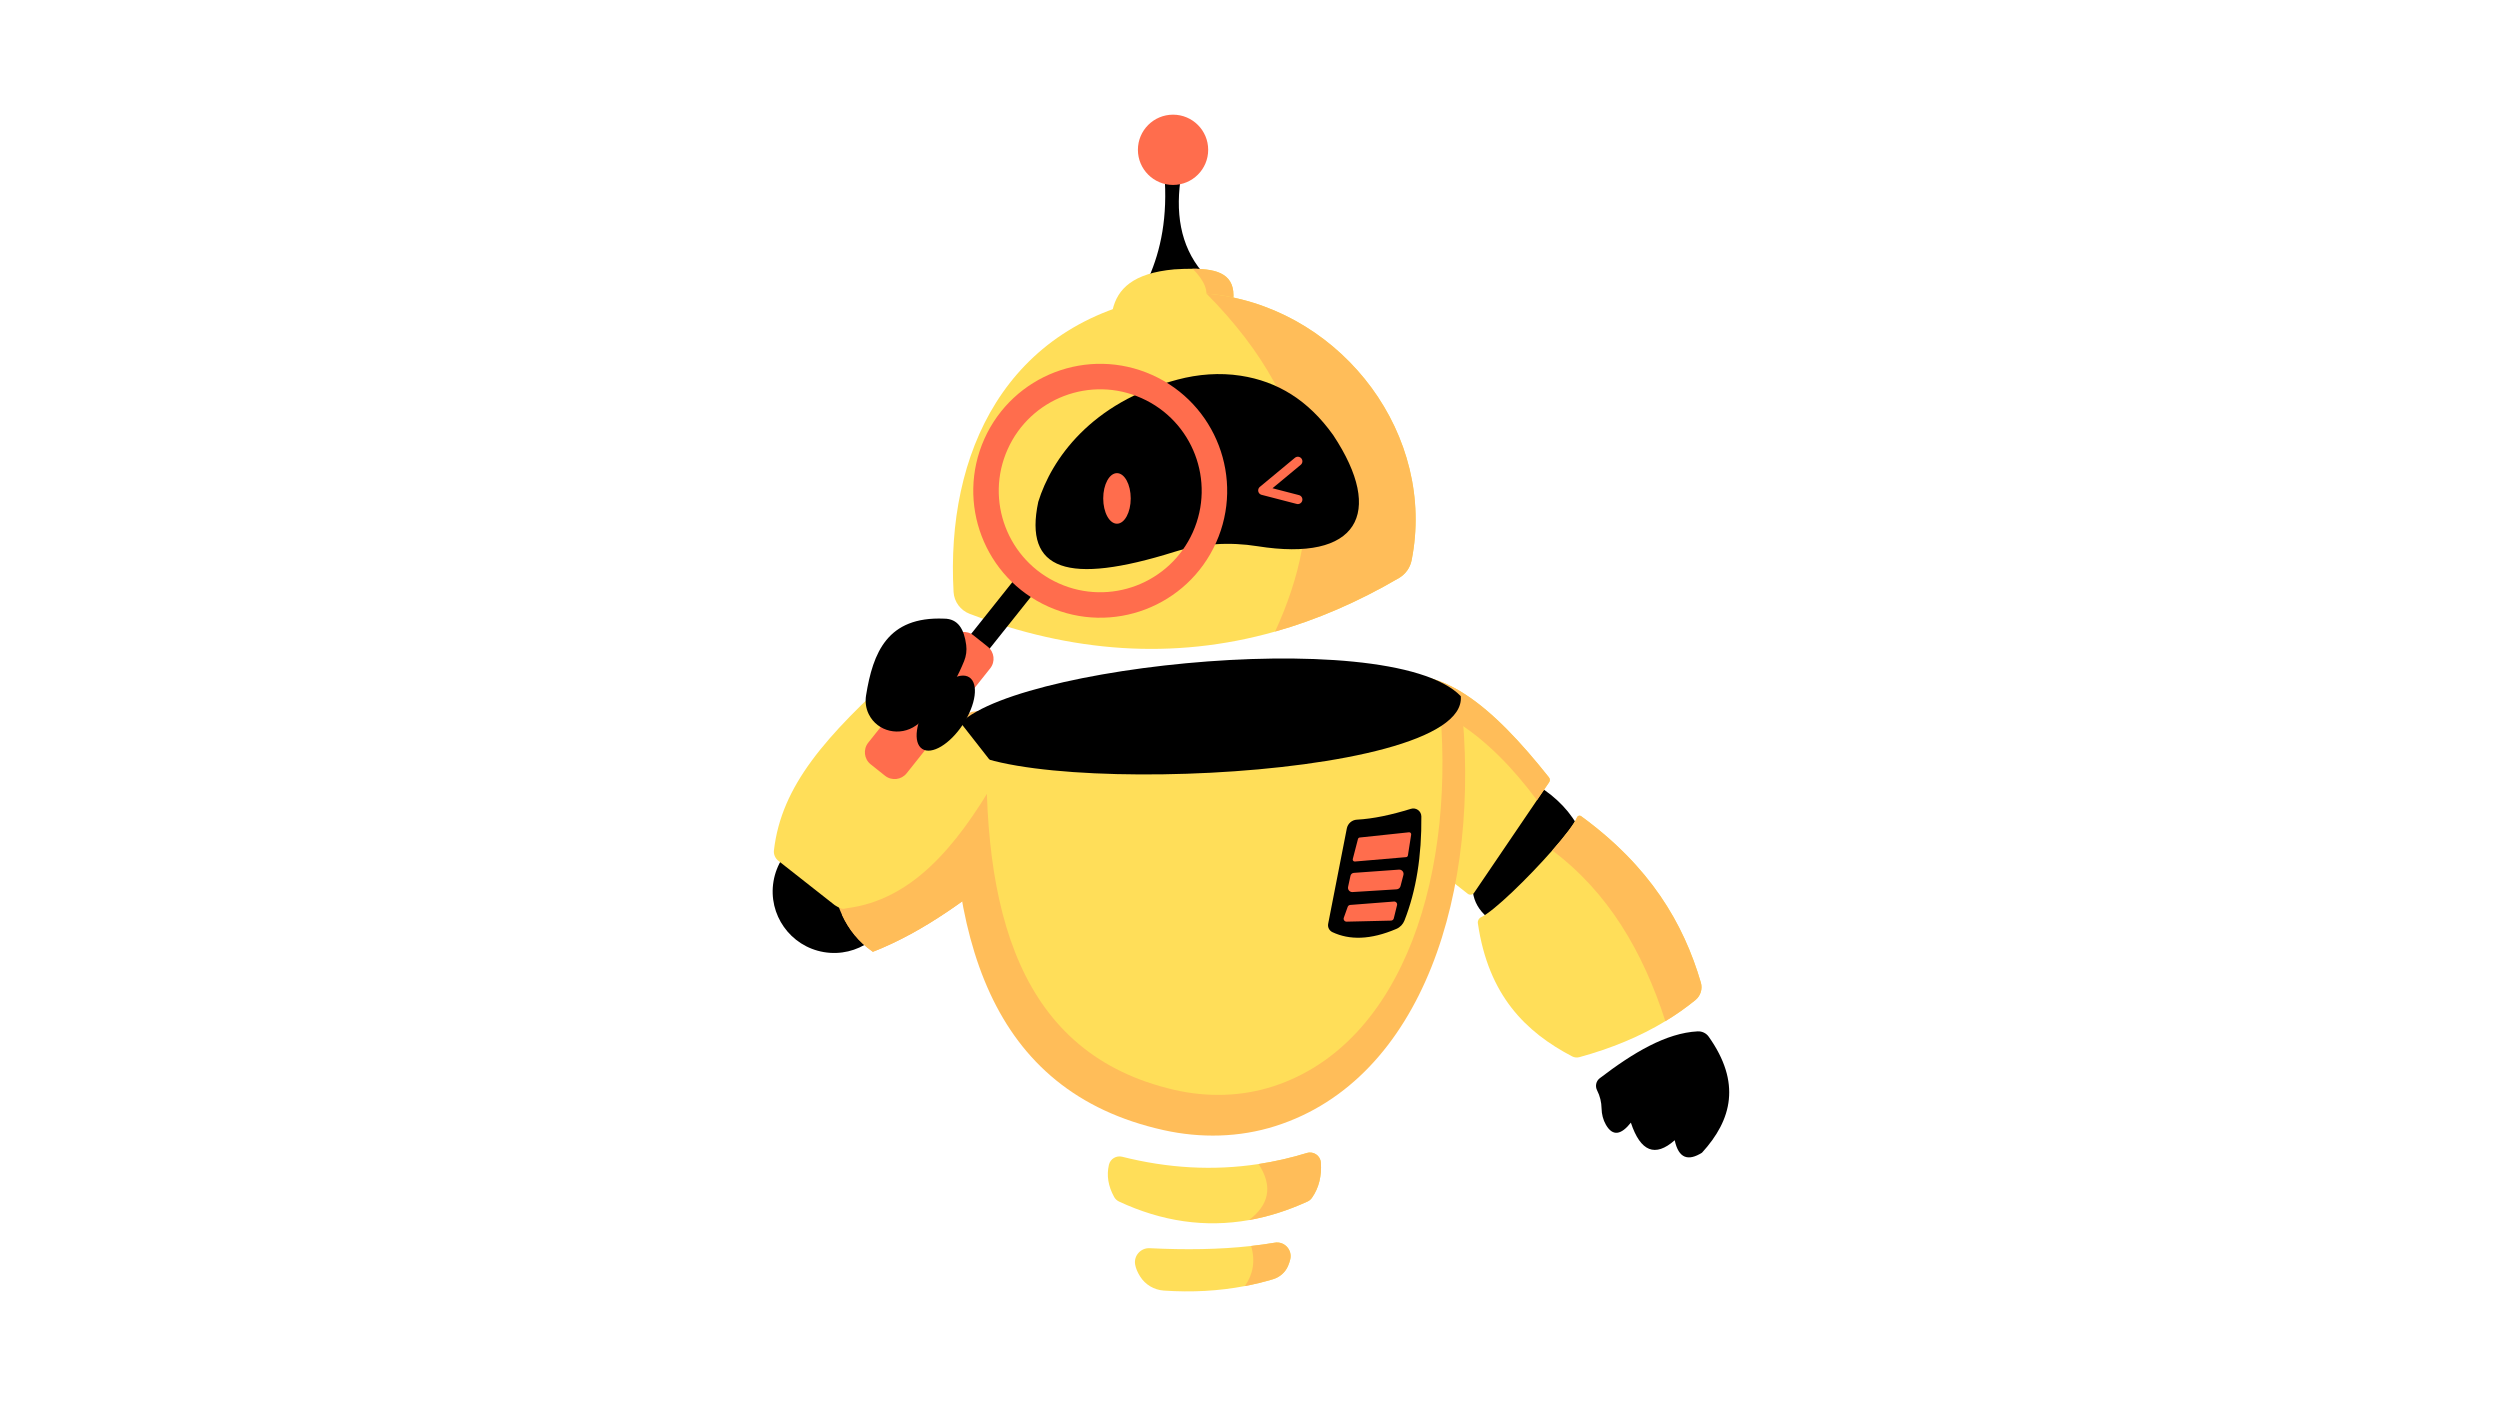 <svg xmlns="http://www.w3.org/2000/svg" xmlns:xlink="http://www.w3.org/1999/xlink" width="1920" zoomAndPan="magnify" viewBox="0 0 1440 810" height="1080" preserveAspectRatio="xMidYMid meet" version="1.2"><g id="ede887d6fd"><path style=" stroke:none;fill-rule:nonzero;fill:#000000;fill-opacity:1;" d="M 445.559 507.547 C 442.266 526.816 455.219 545.105 474.488 548.402 C 493.758 551.695 512.047 538.742 515.344 519.473 C 518.637 500.203 505.684 481.91 486.414 478.617 C 467.145 475.324 448.852 488.277 445.559 507.547 Z M 445.559 507.547 "/><path style=" stroke:none;fill-rule:nonzero;fill:#ffbd59;fill-opacity:1;" d="M 478.594 474.074 C 477.035 494.223 478.309 512.434 484.996 526.938 C 488.895 535.418 494.652 542.633 502.773 548.234 C 532.629 536.547 559.414 516.398 585.637 494.672 C 597.43 481.871 602.719 462.863 601.145 446.059 C 599.105 424.195 585.492 406.035 559.562 410.055 C 533.523 422.953 506.582 443.801 478.594 474.074 Z M 478.594 474.074 "/><path style=" stroke:none;fill-rule:nonzero;fill:#ffbd59;fill-opacity:1;" d="M 484.996 526.938 C 488.898 535.414 494.652 542.633 502.773 548.234 C 532.629 536.547 559.414 516.395 585.637 494.668 C 597.43 481.871 602.719 462.863 601.145 446.059 C 575.422 475.953 536.996 502.984 484.996 526.938 Z M 484.996 526.938 "/><path style=" stroke:none;fill-rule:nonzero;fill:#000000;fill-opacity:1;" d="M 670.66 99.719 C 672.684 125.047 668.637 144.023 661.672 159.945 C 661.672 159.945 692.234 156.352 692.234 156.352 C 679.875 141.426 676.668 122.227 680.551 99.719 C 680.551 99.719 670.66 99.719 670.66 99.719 Z M 670.66 99.719 "/><path style=" stroke:none;fill-rule:nonzero;fill:#ffde59;fill-opacity:1;" d="M 710.379 172.629 C 710.379 172.629 693.84 174.008 693.84 174.008 C 693.84 174.008 640.863 178.445 640.863 178.445 C 643.676 166.512 652.426 157.332 676.359 155.156 C 680.133 154.926 683.699 154.785 687 154.805 C 702.051 154.875 711.629 158.273 710.379 172.629 Z M 710.379 172.629 "/><path style=" stroke:none;fill-rule:nonzero;fill:#ffbd59;fill-opacity:1;" d="M 710.379 172.629 C 710.379 172.629 693.84 174.008 693.84 174.008 C 696.727 168.121 693.742 161.645 687 154.805 C 702.051 154.875 711.629 158.273 710.379 172.629 Z M 710.379 172.629 "/><path style=" stroke:none;fill-rule:nonzero;fill:#ff6d4d;fill-opacity:1;" d="M 695.914 86.289 C 695.914 97.465 686.852 106.527 675.676 106.527 C 664.496 106.527 655.434 97.465 655.434 86.289 C 655.434 75.113 664.496 66.051 675.676 66.051 C 686.852 66.051 695.914 75.113 695.914 86.289 Z M 695.914 86.289 "/><path style=" stroke:none;fill-rule:nonzero;fill:#ffde59;fill-opacity:1;" d="M 813.074 322.801 C 812.223 327.051 809.562 330.738 805.824 332.93 C 781.961 346.891 758.18 357.082 734.449 363.789 C 675.441 380.496 616.844 375.648 558.574 353.59 C 553.25 351.574 549.57 346.637 549.254 340.949 C 544.793 261.555 578.898 186.211 669.656 170.535 C 678.02 169.09 686.523 168.57 694.973 169.152 C 694.973 169.152 694.988 169.152 694.988 169.152 C 697.277 169.312 699.566 169.559 701.844 169.875 C 774.207 180.129 827.398 251.133 813.074 322.801 Z M 813.074 322.801 "/><path style=" stroke:none;fill-rule:nonzero;fill:#ffbd59;fill-opacity:1;" d="M 813.074 322.801 C 812.223 327.051 809.562 330.738 805.824 332.93 C 781.961 346.891 758.18 357.082 734.449 363.789 C 763.027 301.648 762.598 237.613 694.973 169.152 C 694.973 169.152 694.988 169.152 694.988 169.152 C 697.277 169.312 699.566 169.559 701.844 169.875 C 774.207 180.129 827.398 251.133 813.074 322.801 Z M 813.074 322.801 "/><path style=" stroke:none;fill-rule:nonzero;fill:#000000;fill-opacity:1;" d="M 678.289 218.645 C 628.414 231.816 605.598 264.605 598.039 289.07 C 589.594 328.844 615.121 337.074 676.332 317.91 C 691.852 313.051 708.297 312.066 724.355 314.625 C 782.016 323.816 797.883 295.836 767.934 250.641 C 753.523 230.418 735.766 219.676 714.656 216.418 C 702.531 214.547 690.148 215.512 678.289 218.645 Z M 678.289 218.645 "/><path style=" stroke:none;fill-rule:nonzero;fill:#000000;fill-opacity:1;" d="M 885.355 452.215 C 896.902 459.422 905.195 468.16 910.094 478.496 C 910.094 478.496 860.141 530.961 860.141 530.961 C 849.305 523.75 845.426 513.648 850.23 499.945 C 850.23 499.945 885.355 452.215 885.355 452.215 Z M 885.355 452.215 "/><path style=" stroke:none;fill-rule:nonzero;fill:#ffde59;fill-opacity:1;" d="M 892.23 447.82 C 892.852 448.602 892.891 449.703 892.332 450.531 C 892.332 450.531 885.277 460.922 885.277 460.922 C 885.277 460.922 849.062 514.258 849.062 514.258 C 848.258 515.445 846.617 515.715 845.473 514.848 C 794.785 476.27 761.348 433.719 787.582 399.684 C 789.512 397.18 791.762 394.723 794.352 392.312 C 828.039 378.805 860.32 407.652 892.23 447.82 Z M 892.23 447.82 "/><path style=" stroke:none;fill-rule:nonzero;fill:#ffbd59;fill-opacity:1;" d="M 892.277 450.609 C 892.277 450.609 885.281 460.922 885.281 460.922 C 857.402 423.305 825.465 400.535 787.582 399.684 C 789.512 397.18 791.762 394.723 794.355 392.312 C 828.02 378.812 860.281 407.617 892.172 447.746 C 892.828 448.574 892.871 449.734 892.277 450.609 Z M 892.277 450.609 "/><path style=" stroke:none;fill-rule:nonzero;fill:#ffde59;fill-opacity:1;" d="M 979.699 565.961 C 980.777 569.633 979.559 573.586 976.59 576.004 C 971.16 580.43 965.375 584.492 959.254 588.195 C 944.621 597.066 928.051 603.906 909.742 608.918 C 908.336 609.305 906.828 609.145 905.535 608.469 C 878.789 594.457 857.312 573.422 851.254 531.812 C 851.043 530.363 851.781 528.906 853.117 528.297 C 860.367 524.996 880.199 505.684 894.109 489.848 C 901.297 481.668 906.898 474.418 908.383 470.777 C 908.762 469.852 909.902 469.516 910.711 470.105 C 950.445 499.098 969.656 531.719 979.699 565.961 Z M 979.699 565.961 "/><path style=" stroke:none;fill-rule:nonzero;fill:#ffbd59;fill-opacity:1;" d="M 976.469 576.105 C 971.07 580.492 965.328 584.52 959.254 588.195 C 946.305 548.031 926.223 513.871 894.113 489.848 C 901.312 481.648 906.926 474.387 908.395 470.754 C 908.766 469.84 909.891 469.508 910.688 470.09 C 950.441 499.086 969.656 531.715 979.699 565.965 C 980.789 569.68 979.473 573.664 976.469 576.105 Z M 976.469 576.105 "/><path style=" stroke:none;fill-rule:nonzero;fill:#000000;fill-opacity:1;" d="M 921.453 621.066 C 940.734 606.34 959.738 594.977 977.863 594.066 C 980.348 593.945 982.746 595.07 984.188 597.098 C 1002.977 623.547 997.68 644.996 980.355 663.949 C 972.398 668.953 966.887 667.293 964.629 656.781 C 953.383 666.695 944.945 663.414 939.379 646.648 C 933.887 653.562 929.008 654.805 925.008 647.867 C 923.375 645.027 922.57 641.781 922.504 638.504 C 922.43 634.859 921.621 631.355 919.922 628.023 C 918.699 625.625 919.312 622.699 921.453 621.066 Z M 921.453 621.066 "/><path style=" stroke:none;fill-rule:nonzero;fill:#ffbd59;fill-opacity:1;" d="M 548.871 423.328 C 548.871 423.328 841.473 402.785 841.473 402.785 C 853.938 513.383 819.305 621.766 734.562 648.637 C 713.766 655.234 691.547 655.688 670.246 650.953 C 569.895 628.648 544.562 539.246 548.871 423.328 Z M 548.871 423.328 "/><path style=" stroke:none;fill-rule:nonzero;fill:#ffde59;fill-opacity:1;" d="M 568.574 418.762 C 568.574 418.762 828.664 399.898 828.664 399.898 C 839.746 501.449 808.961 600.965 733.637 625.641 C 715.148 631.695 695.395 632.113 676.461 627.766 C 587.262 607.285 564.742 525.195 568.574 418.762 Z M 568.574 418.762 "/><path style=" stroke:none;fill-rule:nonzero;fill:#000000;fill-opacity:1;" d="M 781.59 472.125 C 790.965 471.637 801.457 469.363 812.699 465.883 C 815.652 464.965 818.668 467.172 818.699 470.262 C 818.914 492.898 815.766 512.973 808.953 530.25 C 808.109 532.391 806.449 534.129 804.332 535.035 C 789.273 541.465 777.281 541.512 767.512 536.938 C 765.672 536.078 764.629 534.094 765.02 532.098 C 765.02 532.098 775.762 477.199 775.762 477.199 C 776.312 474.371 778.711 472.273 781.59 472.125 Z M 781.59 472.125 "/><path style=" stroke:none;fill-rule:nonzero;fill:#ff6d4d;fill-opacity:1;" d="M 782.191 483.27 C 782.191 483.27 779.203 494.793 779.203 494.793 C 779.004 495.566 779.629 496.305 780.422 496.238 C 780.422 496.238 809.906 493.711 809.906 493.711 C 810.438 493.668 810.871 493.266 810.953 492.738 C 810.953 492.738 812.836 480.727 812.836 480.727 C 812.953 479.977 812.328 479.316 811.57 479.398 C 811.57 479.398 783.191 482.41 783.191 482.41 C 782.711 482.461 782.312 482.805 782.191 483.27 Z M 782.191 483.27 "/><path style=" stroke:none;fill-rule:nonzero;fill:#ff6d4d;fill-opacity:1;" d="M 779.801 502.773 C 779.801 502.773 805.809 500.906 805.809 500.906 C 807.488 500.785 808.793 502.352 808.367 503.984 C 808.367 503.984 806.699 510.414 806.699 510.414 C 806.43 511.445 805.531 512.188 804.465 512.254 C 804.465 512.254 779.059 513.828 779.059 513.828 C 777.43 513.93 776.152 512.445 776.496 510.848 C 776.496 510.848 777.875 504.445 777.875 504.445 C 778.074 503.523 778.859 502.844 779.801 502.773 Z M 779.801 502.773 "/><path style=" stroke:none;fill-rule:nonzero;fill:#ff6d4d;fill-opacity:1;" d="M 777.723 521.246 C 777.723 521.246 802.926 519.285 802.926 519.285 C 804.074 519.195 804.973 520.254 804.695 521.371 C 804.695 521.371 802.82 528.988 802.82 528.988 C 802.641 529.73 801.984 530.258 801.223 530.273 C 801.223 530.273 775.66 530.871 775.66 530.871 C 774.477 530.898 773.633 529.73 774.031 528.617 C 774.031 528.617 776.266 522.363 776.266 522.363 C 776.488 521.734 777.059 521.297 777.723 521.246 Z M 777.723 521.246 "/><path style=" stroke:none;fill-rule:nonzero;fill:#000000;fill-opacity:1;" d="M 548.871 423.328 C 550.172 460.09 845.992 452.074 841.422 400.988 C 799.848 358.062 558.484 385.93 548.871 423.328 Z M 548.871 423.328 "/><path style=" stroke:none;fill-rule:nonzero;fill:#ffde59;fill-opacity:1;" d="M 755.668 689.953 C 755.027 690.871 754.145 691.609 753.125 692.074 C 741.828 697.234 730.602 700.793 719.422 702.77 C 694.168 707.238 669.227 703.598 644.57 692.094 C 643.383 691.539 642.387 690.609 641.75 689.461 C 638.277 683.176 637.32 676.996 638.742 670.91 C 639.535 667.508 642.992 665.434 646.383 666.289 C 672.59 672.895 698.777 674.48 724.941 670.484 C 734.215 669.078 743.488 666.957 752.766 664.117 C 756.617 662.941 760.594 665.691 760.836 669.703 C 761.312 677.328 759.75 684.141 755.668 689.953 Z M 755.668 689.953 "/><path style=" stroke:none;fill-rule:nonzero;fill:#ffbd59;fill-opacity:1;" d="M 755.668 689.953 C 755.027 690.871 754.145 691.609 753.125 692.074 C 741.828 697.234 730.602 700.793 719.422 702.77 C 730.613 694.234 733.598 683.75 724.941 670.484 C 734.215 669.078 743.488 666.957 752.766 664.117 C 756.617 662.941 760.594 665.691 760.836 669.703 C 761.312 677.328 759.75 684.141 755.668 689.953 Z M 755.668 689.953 "/><path style=" stroke:none;fill-rule:nonzero;fill:#ffde59;fill-opacity:1;" d="M 743.191 725.344 C 742.879 726.652 742.445 727.957 741.879 729.246 C 740.297 732.914 737.109 735.68 733.281 736.82 C 727.945 738.418 722.527 739.73 717.039 740.777 C 702.043 743.637 686.484 744.473 670.359 743.371 C 664.773 742.992 659.676 739.992 656.711 735.25 C 655.172 732.809 654.191 730.484 653.832 728.301 C 652.988 723.242 657.113 718.707 662.234 718.961 C 682.703 719.973 702.301 719.742 720.641 717.688 C 725.258 717.176 729.785 716.543 734.23 715.789 C 739.773 714.832 744.465 719.859 743.191 725.344 Z M 743.191 725.344 "/><path style=" stroke:none;fill-rule:nonzero;fill:#ffbd59;fill-opacity:1;" d="M 743.191 725.344 C 742.879 726.652 742.445 727.957 741.879 729.246 C 740.297 732.914 737.109 735.68 733.281 736.82 C 727.945 738.418 722.527 739.73 717.039 740.777 C 721.633 734.215 723.254 726.664 720.641 717.688 C 725.258 717.176 729.785 716.543 734.23 715.789 C 739.773 714.832 744.465 719.859 743.191 725.344 Z M 743.191 725.344 "/><path style=" stroke:none;fill-rule:nonzero;fill:#ffde59;fill-opacity:1;" d="M 445.789 489.781 C 450.117 452.578 475.266 424.195 518.48 385.172 C 521.73 382.234 526.969 382.629 529.621 386.023 C 529.621 386.023 572.961 441.43 572.961 441.43 C 574.668 443.613 574.863 446.539 573.469 448.93 C 550.426 488.484 524.852 518.316 487.992 523.105 C 485.926 523.375 485.551 524.355 480.844 521.387 C 480.844 521.387 448.391 495.867 448.391 495.867 C 446.496 494.379 445.52 492.094 445.789 489.781 Z M 445.789 489.781 "/><path style=" stroke:none;fill-rule:nonzero;fill:#000000;fill-opacity:1;" d="M 598.723 337.59 C 598.723 337.59 588.059 329.098 588.059 329.098 C 588.059 329.098 549.941 376.965 549.941 376.965 C 549.941 376.965 560.602 385.457 560.602 385.457 C 560.602 385.457 598.723 337.59 598.723 337.59 Z M 598.723 337.59 "/><path style=" stroke:none;fill-rule:nonzero;fill:#ff6d4d;fill-opacity:1;" d="M 663.602 215.957 C 626.75 199.461 583.496 215.957 567 252.809 C 550.504 289.664 567 332.918 603.852 349.414 C 640.703 365.922 683.957 349.414 700.465 312.562 C 716.961 275.711 700.453 232.457 663.602 215.957 Z M 687.07 306.562 C 673.879 336.027 639.305 349.211 609.852 336.027 C 580.398 322.836 567.203 288.262 580.395 258.809 C 593.586 229.355 628.152 216.164 657.605 229.355 C 687.066 242.547 700.25 277.109 687.07 306.562 Z M 687.07 306.562 "/><path style=" stroke:none;fill-rule:nonzero;fill:#ff6d4d;fill-opacity:1;" d="M 568.941 372.504 C 568.941 372.504 560.699 365.938 560.699 365.938 C 556.863 362.887 551.281 363.52 548.227 367.352 C 548.227 367.352 500.105 427.781 500.105 427.781 C 497.051 431.617 497.684 437.199 501.52 440.254 C 501.52 440.254 509.762 446.816 509.762 446.816 C 513.598 449.871 519.18 449.238 522.234 445.402 C 522.234 445.402 570.355 384.977 570.355 384.977 C 573.41 381.141 572.777 375.559 568.941 372.504 Z M 568.941 372.504 "/><path style=" stroke:none;fill-rule:nonzero;fill:#000000;fill-opacity:1;" d="M 543.746 356.34 C 511.133 355.012 502.824 375.832 498.844 400.602 C 498.262 404.207 498.738 407.938 500.336 411.227 C 500.379 411.316 500.422 411.402 500.465 411.492 C 505.488 421.535 518.43 424.379 527.598 417.895 C 539.332 409.605 548.641 397.312 555.355 380.73 C 556.535 377.816 556.938 374.633 556.531 371.516 C 555.348 362.414 551.855 356.34 543.746 356.34 Z M 543.746 356.34 "/><path style=" stroke:none;fill-rule:nonzero;fill:#000000;fill-opacity:1;" d="M 554.648 417.27 C 547.152 428.652 536.648 434.965 531.191 431.367 C 525.73 427.773 527.379 415.629 534.871 404.246 C 542.367 392.863 552.871 386.555 558.332 390.148 C 563.793 393.746 562.145 405.887 554.648 417.27 Z M 554.648 417.27 "/><path style="fill:none;stroke-width:7;stroke-linecap:round;stroke-linejoin:round;stroke:#ff6d4d;stroke-opacity:1;stroke-miterlimit:4;" d="M 13.485 -14.682 C 13.485 -14.682 -13.484 7.693 -13.484 7.693 C -13.484 7.693 13.485 14.683 13.485 14.683 " transform="matrix(0.75,0,0,0.75,737.445,276.711)"/><path style=" stroke:none;fill-rule:nonzero;fill:#ff6d4d;fill-opacity:1;" d="M 651.297 287.094 C 651.297 295.137 647.75 301.656 643.375 301.656 C 639 301.656 635.457 295.137 635.457 287.094 C 635.457 279.051 639 272.527 643.375 272.527 C 647.75 272.527 651.297 279.051 651.297 287.094 Z M 651.297 287.094 "/></g></svg>
